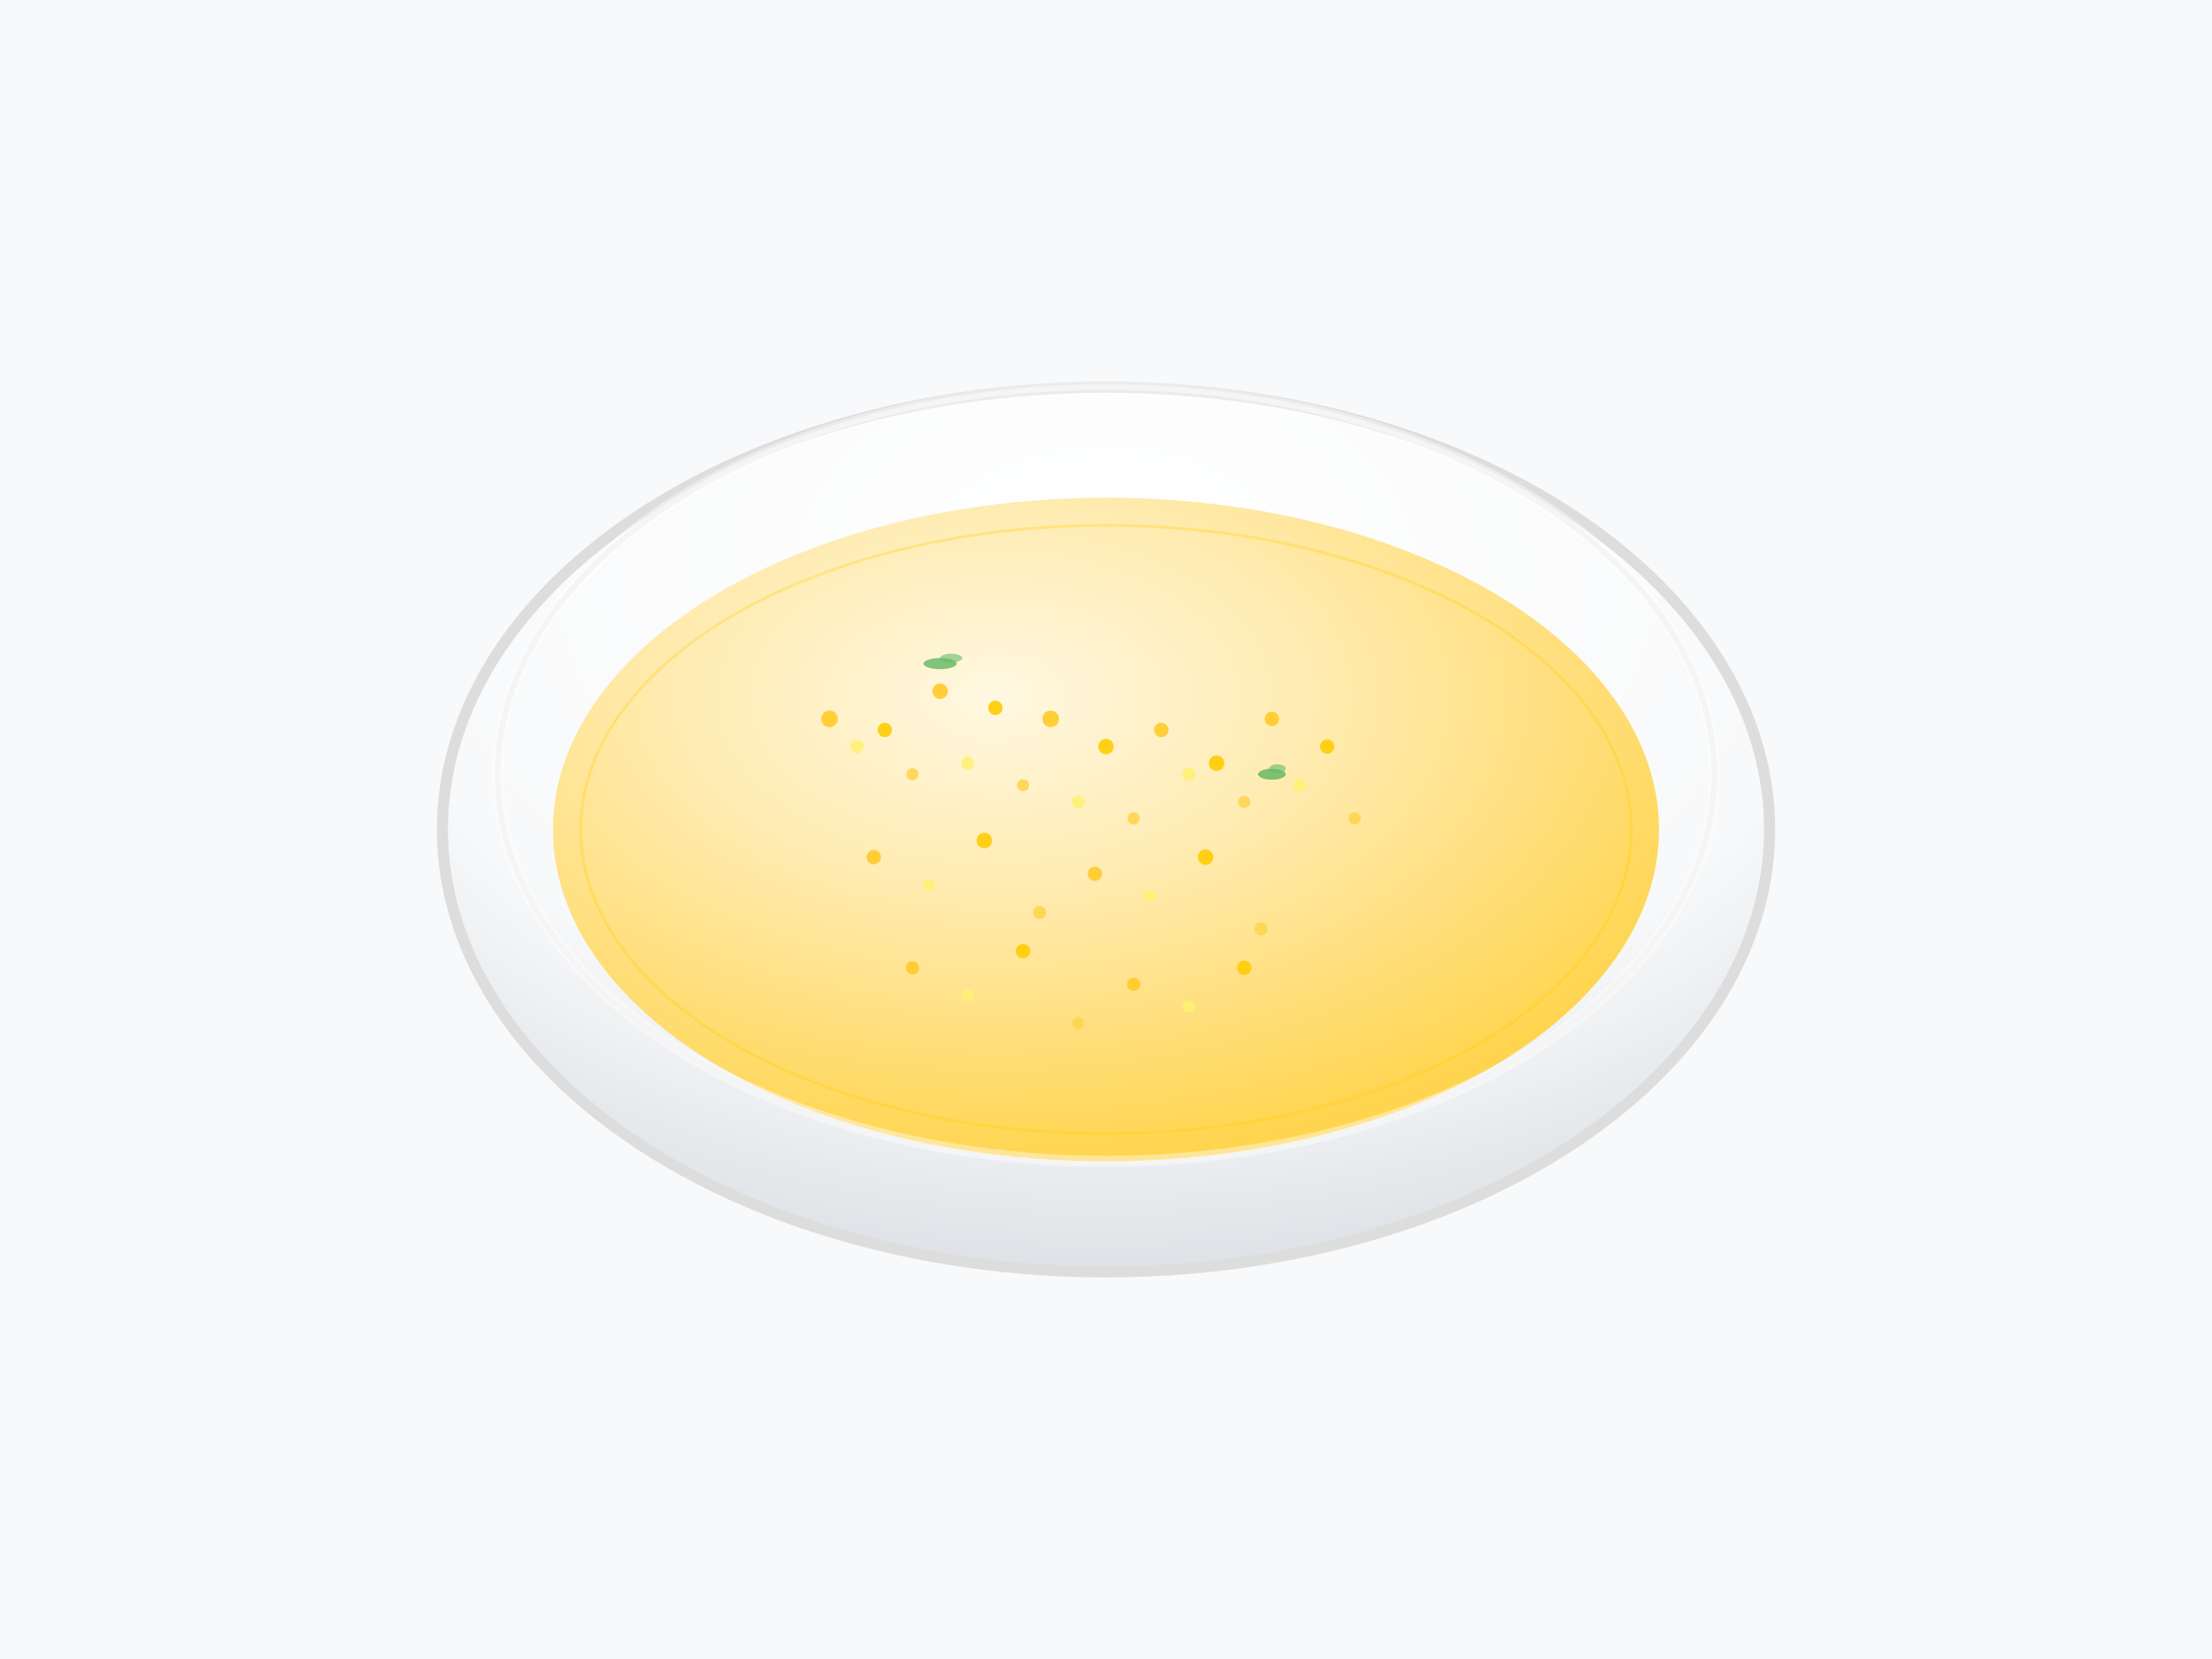 <svg width="400" height="300" viewBox="0 0 400 300" xmlns="http://www.w3.org/2000/svg">
  <defs>
    <radialGradient id="bowlGrad" cx="0.5" cy="0.2" r="0.8">
      <stop offset="0%" style="stop-color:#ffffff"/>
      <stop offset="70%" style="stop-color:#f8f9fa"/>
      <stop offset="100%" style="stop-color:#dee2e6"/>
    </radialGradient>
    <radialGradient id="quinoaGrad" cx="0.4" cy="0.3" r="0.7">
      <stop offset="0%" style="stop-color:#FFF8E1"/>
      <stop offset="40%" style="stop-color:#FFECB3"/>
      <stop offset="70%" style="stop-color:#FFE082"/>
      <stop offset="100%" style="stop-color:#FFD54F"/>
    </radialGradient>
    <filter id="shadow">
      <feDropShadow dx="1" dy="2" stdDeviation="2" flood-opacity="0.2"/>
    </filter>
  </defs>
  
  <!-- Background -->
  <rect width="400" height="300" fill="#f8f9fa"/>
  
  <!-- Bowl -->
  <ellipse cx="200" cy="150" rx="120" ry="80" fill="url(#bowlGrad)" stroke="#ddd" stroke-width="2" filter="url(#shadow)"/>
  <ellipse cx="200" cy="140" rx="110" ry="70" fill="none" stroke="#eee" stroke-width="1"/>
  
  <!-- Quinoa base -->
  <ellipse cx="200" cy="150" rx="100" ry="60" fill="url(#quinoaGrad)"/>
  
  <!-- Individual quinoa grains -->
  <g opacity="0.9">
    <!-- Create a pattern of tiny quinoa seeds -->
    <circle cx="150" cy="130" r="1.5" fill="#FFCA28"/>
    <circle cx="155" cy="135" r="1.2" fill="#FFF176"/>
    <circle cx="160" cy="132" r="1.3" fill="#FFCC02"/>
    <circle cx="165" cy="140" r="1.1" fill="#FFD54F"/>
    <circle cx="170" cy="125" r="1.4" fill="#FFCA28"/>
    <circle cx="175" cy="138" r="1.2" fill="#FFF176"/>
    <circle cx="180" cy="128" r="1.3" fill="#FFCC02"/>
    <circle cx="185" cy="142" r="1.1" fill="#FFD54F"/>
    <circle cx="190" cy="130" r="1.5" fill="#FFCA28"/>
    <circle cx="195" cy="145" r="1.2" fill="#FFF176"/>
    <circle cx="200" cy="135" r="1.4" fill="#FFCC02"/>
    <circle cx="205" cy="148" r="1.1" fill="#FFD54F"/>
    <circle cx="210" cy="132" r="1.3" fill="#FFCA28"/>
    <circle cx="215" cy="140" r="1.2" fill="#FFF176"/>
    <circle cx="220" cy="138" r="1.4" fill="#FFCC02"/>
    <circle cx="225" cy="145" r="1.1" fill="#FFD54F"/>
    <circle cx="230" cy="130" r="1.3" fill="#FFCA28"/>
    <circle cx="235" cy="142" r="1.2" fill="#FFF176"/>
    <circle cx="240" cy="135" r="1.3" fill="#FFCC02"/>
    <circle cx="245" cy="148" r="1.1" fill="#FFD54F"/>
    
    <!-- More grains in second layer -->
    <circle cx="158" cy="155" r="1.3" fill="#FFCA28"/>
    <circle cx="168" cy="160" r="1.1" fill="#FFF176"/>
    <circle cx="178" cy="152" r="1.4" fill="#FFCC02"/>
    <circle cx="188" cy="165" r="1.2" fill="#FFD54F"/>
    <circle cx="198" cy="158" r="1.3" fill="#FFCA28"/>
    <circle cx="208" cy="162" r="1.1" fill="#FFF176"/>
    <circle cx="218" cy="155" r="1.4" fill="#FFCC02"/>
    <circle cx="228" cy="168" r="1.2" fill="#FFD54F"/>
    
    <!-- Third layer -->
    <circle cx="165" cy="175" r="1.2" fill="#FFCA28"/>
    <circle cx="175" cy="180" r="1.1" fill="#FFF176"/>
    <circle cx="185" cy="172" r="1.3" fill="#FFCC02"/>
    <circle cx="195" cy="185" r="1.1" fill="#FFD54F"/>
    <circle cx="205" cy="178" r="1.2" fill="#FFCA28"/>
    <circle cx="215" cy="182" r="1.1" fill="#FFF176"/>
    <circle cx="225" cy="175" r="1.3" fill="#FFCC02"/>
  </g>
  
  <!-- Texture overlay -->
  <ellipse cx="200" cy="150" rx="95" ry="55" fill="none" stroke="#FFCC02" stroke-width="0.5" opacity="0.3"/>
  
  <!-- Highlight on bowl rim -->
  <ellipse cx="200" cy="140" rx="110" ry="70" fill="none" stroke="#ffffff" stroke-width="2" opacity="0.4"/>
  
  <!-- Some scattered herbs -->
  <g transform="translate(170, 120)">
    <ellipse cx="0" cy="0" rx="3" ry="1" fill="#4CAF50" opacity="0.7"/>
    <ellipse cx="2" cy="-1" rx="2" ry="0.8" fill="#66BB6A" opacity="0.6"/>
  </g>
  
  <g transform="translate(230, 140)">
    <ellipse cx="0" cy="0" rx="2.5" ry="1" fill="#4CAF50" opacity="0.7"/>
    <ellipse cx="1" cy="-1" rx="1.5" ry="0.8" fill="#66BB6A" opacity="0.6"/>
  </g>
</svg>
